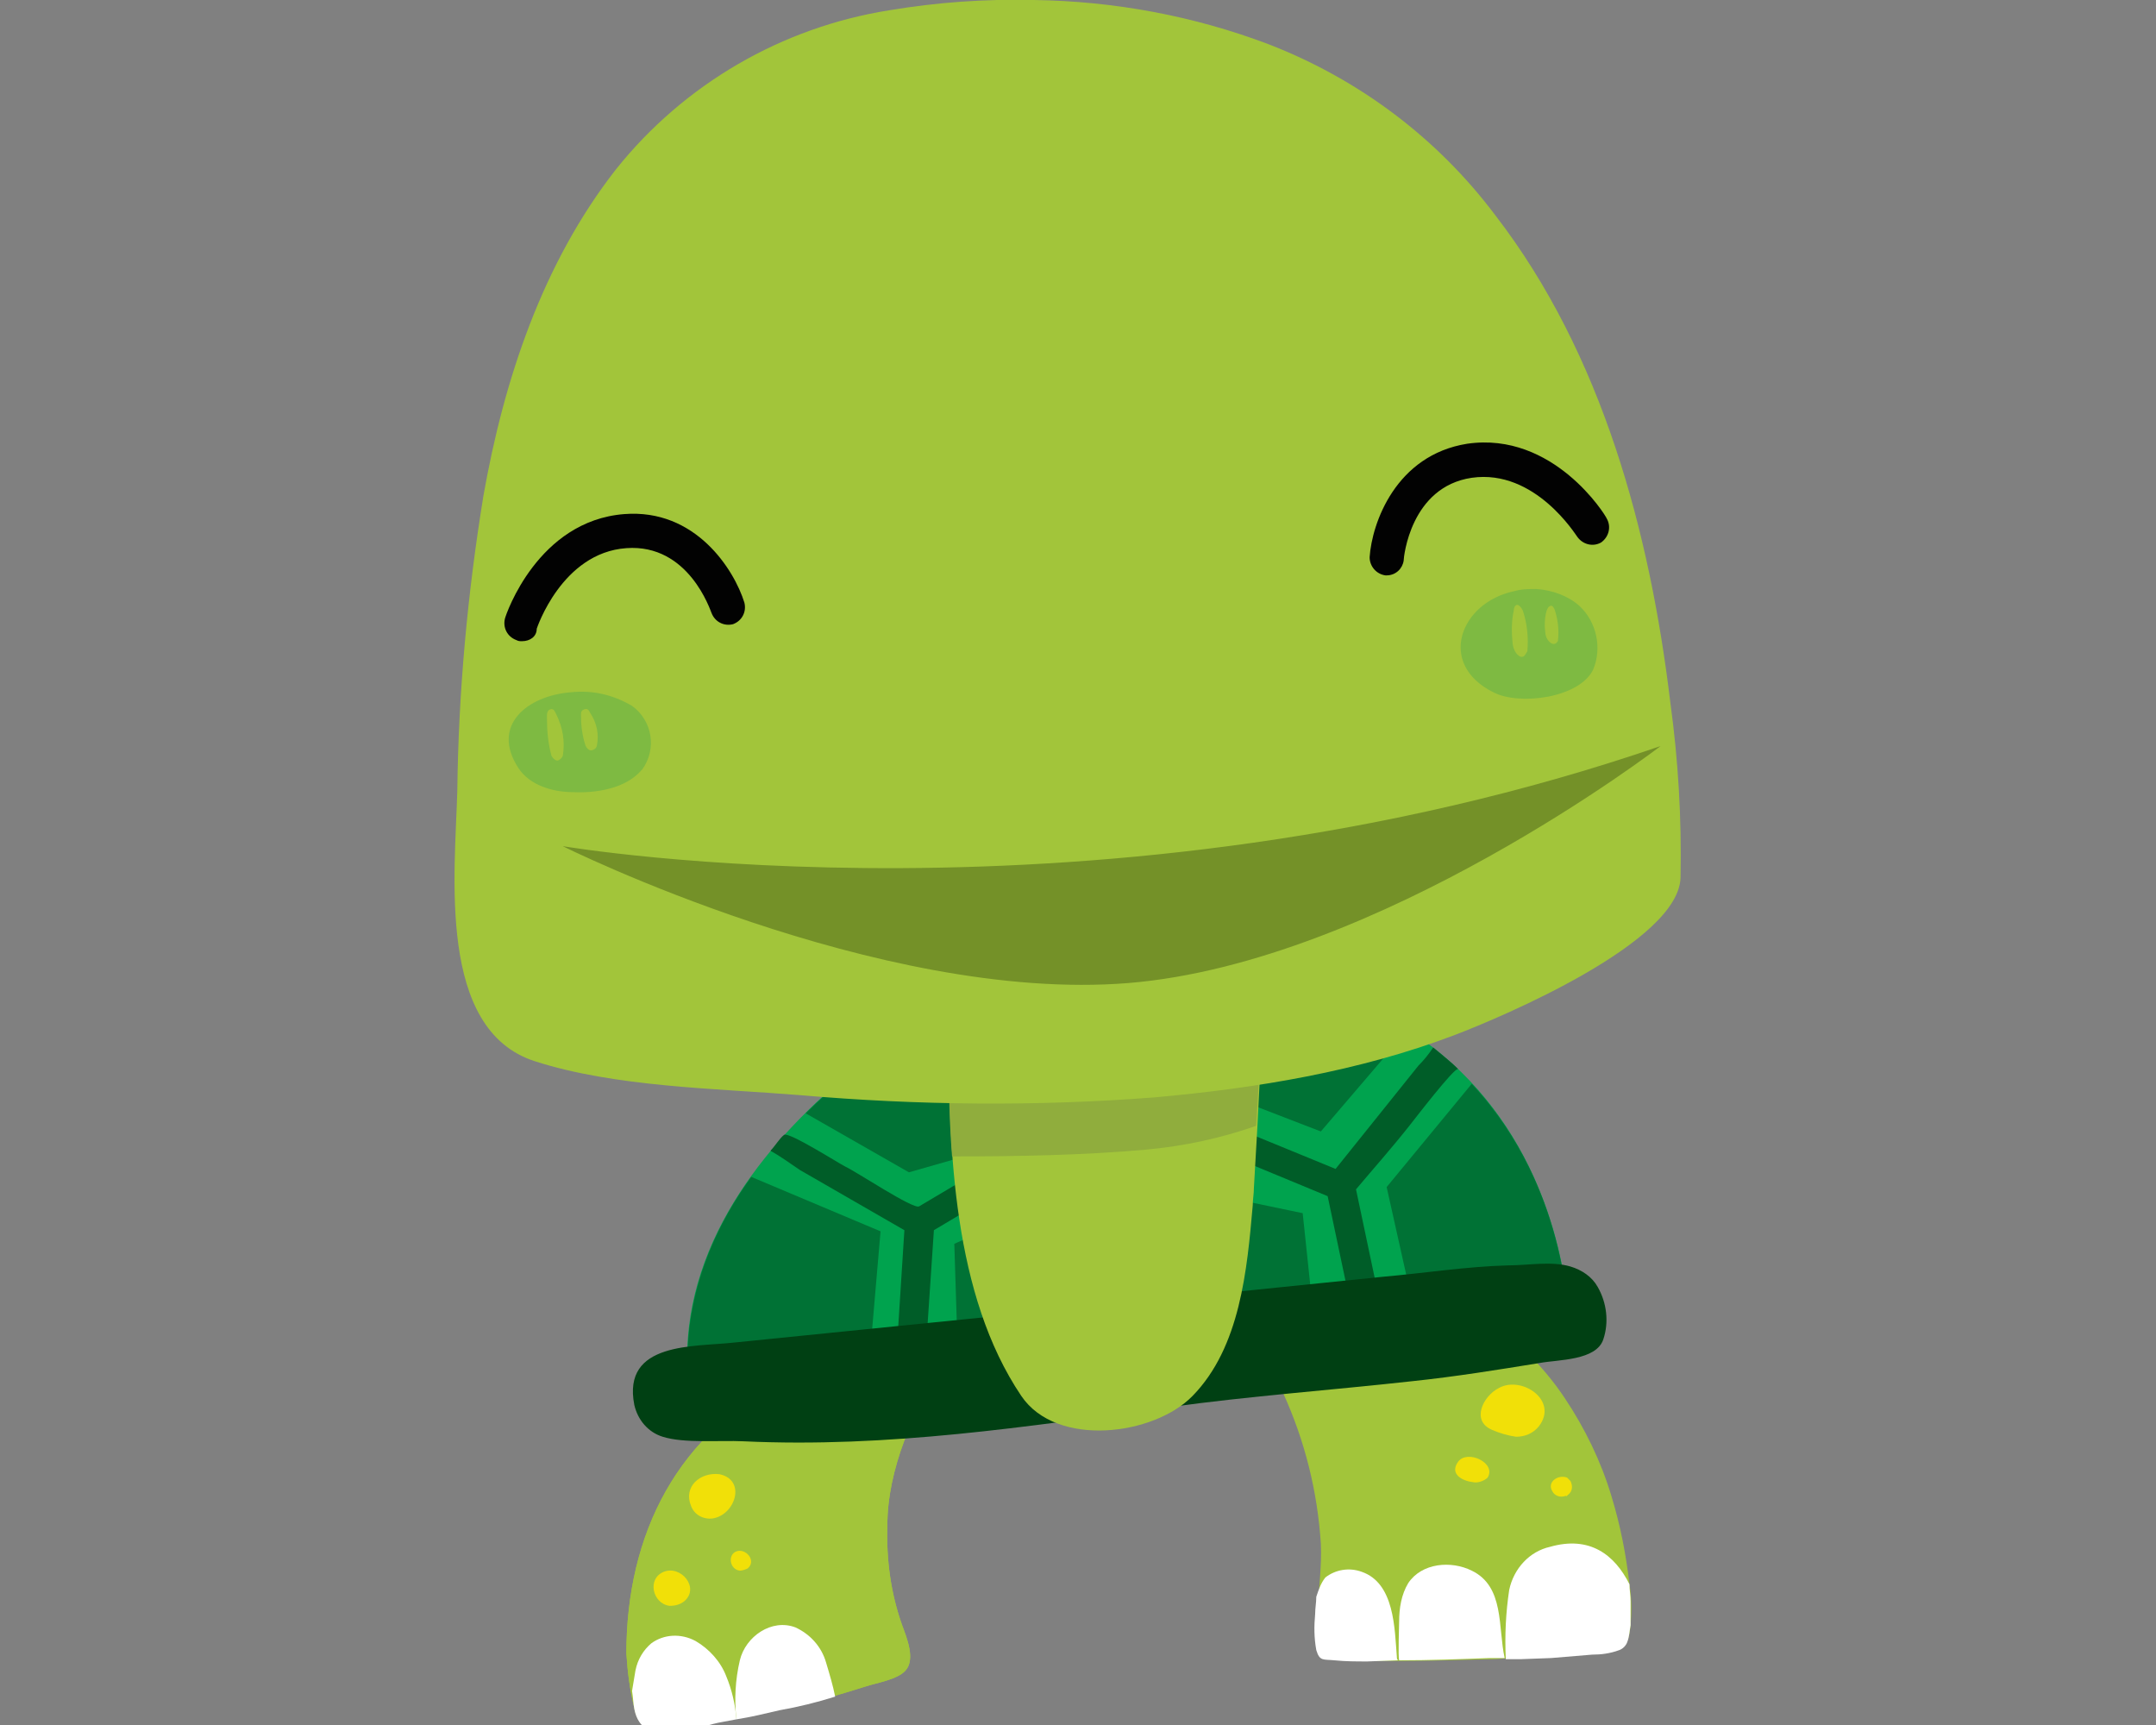 <svg version="1.1" id="SkCCPlxBZ7" xmlns="http://www.w3.org/2000/svg" xmlns:xlink="http://www.w3.org/1999/xlink" x="0px" y="0px" viewBox="-40 0 190 152" style="enable-background:new 0 0 108.2 152.7;" xml:space="preserve"><rect x="-40" y="0" width="190" height="152" fill="#808080" stroke="none"/><style>@-webkit-keyframes ByvbRwgxrZm_ryAogeSWX_Animation{0%{-webkit-transform: rotate(-1deg);transform: rotate(-1deg);}50%{-webkit-transform: rotate(1deg);transform: rotate(1deg);}100%{-webkit-transform: rotate(-1deg);transform: rotate(-1deg);}}@keyframes ByvbRwgxrZm_ryAogeSWX_Animation{0%{-webkit-transform: rotate(-1deg);transform: rotate(-1deg);}50%{-webkit-transform: rotate(1deg);transform: rotate(1deg);}100%{-webkit-transform: rotate(-1deg);transform: rotate(-1deg);}}@-webkit-keyframes HJTb0velH-m_SJ9OxeSb7_Animation{0%{-webkit-transform: scale(0.9, 0.9);transform: scale(0.9, 0.9);}50%{-webkit-transform: scale(1, 1);transform: scale(1, 1);}100%{-webkit-transform: scale(0.9, 0.9);transform: scale(0.9, 0.9);}}@keyframes HJTb0velH-m_SJ9OxeSb7_Animation{0%{-webkit-transform: scale(0.9, 0.9);transform: scale(0.9, 0.9);}50%{-webkit-transform: scale(1, 1);transform: scale(1, 1);}100%{-webkit-transform: scale(0.9, 0.9);transform: scale(0.9, 0.9);}}#SkCCPlxBZ7 *{-webkit-animation-duration: 2s;animation-duration: 2s;-webkit-animation-iteration-count: infinite;animation-iteration-count: infinite;-webkit-animation-timing-function: cubic-bezier(0, 0, 1, 1);animation-timing-function: cubic-bezier(0, 0, 1, 1);}#rJlgAwggHW7{fill: #00A34E;}#rJZeCPexHbm{fill: #005D28;}#BJfgCwlgB-7{fill: #A2C53A;}#SJ7gRPllr-m{fill: #A2C53A;}#Bk4gCPllHbX{fill: #A2C53A;}#rJSg0vlxS-7{fill: #FFFFFF;}#HJLeAPxgHZX{fill: #FFFFFF;}#r1vx0DgxBb7{fill: #FFFFFF;}#SkOlCvllH-Q{fill: #C2D69F;}#B1txAvexrZX{fill: #FFFFFF;}#S15gAwexSWX{fill: #FFFFFF;}#Byol0wggrZm{fill: #007235;}#HyhxAvxlB-7{fill: #F1E008;}#HyTg0Pgxr-7{fill: #F1E008;}#SJ0lAvexSW7{fill: #F1E008;}#H1JZRveer-7{fill: #F1E008;}#rJlbRPxlH-X{fill: #F1E008;}#rybW0DleSZm{fill: #F1E008;}#rkGWRDxlrZQ{fill: #007235;}#B1mZAvggHZX{fill: #007235;}#Hy4-CDleSW7{fill: #007235;}#H1HZCwgeBZm{fill: #007235;}#ryIbADxxHbQ{fill: #004013;}#H1dW0vxeSZQ{fill: #A2C53A;}#rktZRPxgHZQ{fill: #90AD3D;}#HJcWRPxxSWX{fill: #A2C53A;}#S1oWCPgeHWQ{fill: #7EBA42;}#r12ZRvegBbQ{fill: #7EBA42;}#HJTb0velH-m{fill: #749128;}#H1AZRvxerZm{fill: #020202;}#BJyGCvxgrZQ{fill: #020202;}#SyxzAPxlH-Q{fill: #A2C53A;}#r1WGCPxxrZ7{fill: #A2C53A;}#ryGM0vleSWQ{fill: #A2C53A;}#r17fAwlxrZQ{fill: #A2C53A;}#HJTb0velH-m_SJ9OxeSb7{-webkit-animation-name: HJTb0velH-m_SJ9OxeSb7_Animation;animation-name: HJTb0velH-m_SJ9OxeSb7_Animation;-webkit-transform-origin: 50% 50%;transform-origin: 50% 50%;transform-box: fill-box;-webkit-transform: scale(0.9, 0.9);transform: scale(0.9, 0.9);}#ByvbRwgxrZm_ryAogeSWX{-webkit-animation-name: ByvbRwgxrZm_ryAogeSWX_Animation;animation-name: ByvbRwgxrZm_ryAogeSWX_Animation;-webkit-transform-origin: 50% 100%;transform-origin: 50% 100%;transform-box: fill-box;-webkit-transform: rotate(-1deg);transform: rotate(-1deg);}</style>

<title>Asset 41</title>
<g id="H1JeAwgxS-X">
	<path d="M47.5,86.3c0,0-31,14.7-26.5,38l77.3-7C98.3,117.3,98.9,77.4,47.5,86.3z" id="rJlgAwggHW7"/>
	<path d="M81.4,113.8l-1.9-9c1.6-1.9,3.2-3.7,4.7-5.6c0.4-0.5,4-5.2,4.3-5c-0.7-0.7-1.5-1.3-2.2-1.9&#10;&#9;&#9;c-0.4,0.6-0.8,1.1-1.3,1.6l-7.3,9.1l-10-4.1c-0.2-0.1-0.4-0.1-0.6-0.1l-16,1.6c-0.2,0-0.4,0.1-0.5,0.2l-9.6,5.7&#10;&#9;&#9;c-0.5,0.3-5.6-3.1-6.5-3.5c-0.6-0.3-5-3.1-5.4-2.8s-0.8,1-1.2,1.4c0.9,0.5,1.7,1.1,2.6,1.7l9.2,5.3l-0.6,9.4&#10;&#9;&#9;c0.2,1.6,0.3,3.2,0.3,4.8l1.8-0.2c0.1-0.2,0.2-0.4,0.2-0.6l0.9-13.4l9.4-5.6l15.4-1.5l9.9,4.1l2.7,12.8c0.1,0.3,0.2,0.5,0.5,0.7&#10;&#9;&#9;l2.1-0.2C81.7,117.2,81.5,115.5,81.4,113.8z" id="rJZeCPexHbm"/>
	<path d="M39.5,143.2c-1-2.8-1.4-5.8-1.3-8.8c0-4.9,2.3-10.2,5-14.2c-2.5-0.4-5.6-1.6-8.2-0.8c-1.9,0.6-3.7,1.3-5.5,2.1&#10;&#9;&#9;c-9.8,4.6-14.3,13.7-14.3,24.2c0.1,1.6,0.3,3.2,0.7,4.8c0.7,3.6,5.1,1.7,7.4,1.2c1.8-0.3,3.6-0.7,5.4-1.1c2.6-0.5,5.1-1.2,7.6-2&#10;&#9;&#9;c0.9-0.3,2.8-0.6,3.5-1.4C40.7,146.2,39.9,144.3,39.5,143.2z" id="BJfgCwlgB-7"/>
	<path d="M39.5,143.2c-1-2.8-1.4-5.8-1.3-8.8c0-4.9,2.3-10.2,5-14.2c-2.5-0.4-5.6-1.6-8.2-0.8c-1.9,0.6-3.7,1.3-5.5,2.1&#10;&#9;&#9;c-9.8,4.6-14.3,13.7-14.3,24.2c0.1,1.6,0.3,3.2,0.7,4.8c0.7,3.6,5.1,1.7,7.4,1.2c1.8-0.3,3.6-0.7,5.4-1.1c2.6-0.5,5.1-1.2,7.6-2&#10;&#9;&#9;c0.9-0.3,2.8-0.6,3.5-1.4C40.7,146.2,39.9,144.3,39.5,143.2z" id="SJ7gRPllr-m"/>
	<path d="M70.2,117.3c0.7-0.1,2.7,5,2.9,5.5c1.9,4.2,3,8.6,3.3,13.2c0.1,2-0.2,4.1-0.3,6.1c-0.1,1.1-0.1,2.1,0.1,3.2&#10;&#9;&#9;c0.3,1,0.6,0.8,1.6,0.9c4.5,0.3,9.1,0.1,13.6,0c0.7,0,1.3-0.1,1.9-0.1c1.2,0,2.3,0,3.4-0.1s2.4-0.2,3.6-0.3c0.8,0,1.6-0.1,2.4-0.4&#10;&#9;&#9;c0.8-0.4,0.9-1.2,1-2.1c0.1-1.2,0.1-2.4-0.1-3.6c-0.3-2.6-0.8-5.2-1.6-7.8c-0.9-3-2.3-5.9-4.1-8.6c-1-1.5-2.1-2.8-3.4-4.1&#10;&#9;&#9;c-0.6-0.6-1.3-1.3-2-1.8c-0.4-0.3-1.8-1.7-2.3-1.7L70.2,117.3z" id="Bk4gCPllHbX"/>
	<path d="M15.9,150.6c0.7,3.6,5.1,1.7,7.4,1.2l1.6-0.3c-0.1-1.3-0.4-2.6-0.9-3.8c-0.5-1.3-1.5-2.4-2.7-3.1&#10;&#9;&#9;c-1.3-0.7-2.8-0.6-3.9,0.2c-0.7,0.6-1.2,1.4-1.4,2.4c-0.1,0.6-0.2,1.2-0.3,1.8C15.8,149.6,15.8,150.1,15.9,150.6z" id="rJSg0vlxS-7"/>
	<path d="M33.6,149.5c-0.2-1-0.5-2-0.8-3c-0.4-1.4-1.4-2.5-2.7-3.1c-2.1-0.8-4.4,0.8-4.9,2.9c-0.4,1.7-0.5,3.5-0.3,5.2&#10;&#9;&#9;c1.3-0.2,2.5-0.5,3.8-0.8C30.4,150.4,32,150,33.6,149.5z" id="HJLeAPxgHZX"/>
	<path d="M89.7,138.4c-1.8-0.9-4.4-0.7-5.6,1.1c-0.6,1-0.8,2.2-0.8,3.4c0,0.3-0.1,3,0,3.4c2.7,0,5.3-0.1,8-0.2h1.3&#10;&#9;&#9;C92,143.4,92.6,139.8,89.7,138.4z" id="r1vx0DgxBb7"/>
	<path d="M92.6,146.1L92.6,146.1z" id="SkOlCvllH-Q"/>
	<path d="M103.7,141.1c0-0.5-0.1-1-0.1-1.5c-1.3-2.6-3.5-4.3-7-3.3c-1.8,0.4-3.2,1.9-3.6,3.8c-0.3,2-0.4,4-0.3,6.1h0.6&#10;&#9;&#9;H94l2.7-0.1c1.2-0.1,2.4-0.2,3.6-0.3c0.8,0,1.6-0.1,2.4-0.4c0.3-0.1,0.6-0.4,0.7-0.7c0.2-0.5,0.2-1,0.3-1.5v-0.5&#10;&#9;&#9;C103.7,142.1,103.7,141.5,103.7,141.1z" id="B1txAvexrZX"/>
	<path d="M83.2,146.3c-0.1-0.1-0.1-0.2-0.1-0.3c-0.2-2.5-0.2-6.5-3.1-7.5c-1.1-0.4-2.3-0.2-3.2,0.5&#10;&#9;&#9;c-0.4,0.5-0.6,1.1-0.8,1.7c0,0.5-0.1,1-0.1,1.5c-0.1,1.1-0.1,2.1,0.1,3.2c0.3,1,0.6,0.8,1.6,0.9s1.9,0.1,2.9,0.1L83.2,146.3z" id="S15gAwexSWX"/>
	<path d="M89.7,95.5l-7.5,9.1l2.1,9.4l10.5,3.7l3.4-0.3C98.3,117.3,98.5,104.9,89.7,95.5z" id="Byol0wggrZm"/>
	<path d="M95.6,125.7c1.8-2.3-1.5-4.5-3.5-3.4c-1.4,0.7-2.5,2.9-0.6,3.7c0.7,0.3,1.4,0.5,2.1,0.6&#10;&#9;&#9;C94.4,126.6,95.1,126.3,95.6,125.7z" id="HyhxAvxlB-7"/>
	<path d="M91.1,130.2c0.8-1.3-1.8-2.5-2.6-1.4s0.4,1.7,1.3,1.8C90.2,130.7,90.8,130.5,91.1,130.2z" id="HyTg0Pgxr-7"/>
	<path d="M98.2,131.7c0.4-0.3,0.4-0.8,0.2-1.2c-0.1-0.1-0.2-0.2-0.3-0.3c-0.8-0.3-1.8,0.4-1.3,1.2&#10;&#9;&#9;c0.2,0.4,0.7,0.6,1.2,0.4C98,131.9,98.1,131.8,98.2,131.7z" id="SJ0lAvexSW7"/>
	<path d="M22.8,133.8c-0.8,0.1-1.6-0.3-1.9-1.1c-0.7-1.7,0.8-3,2.5-2.8C25.8,130.4,24.8,133.5,22.8,133.8z" id="H1JZRveer-7"/>
	<path d="M25.9,138.2c0.8-0.7-0.2-1.8-1-1.5s-0.6,1.6,0.3,1.7C25.4,138.4,25.7,138.3,25.9,138.2z" id="rJlbRPxlH-X"/>
	<path d="M20.3,141.1c1.4-1.2-0.3-3.2-1.8-2.6s-1,2.8,0.5,3C19.5,141.5,19.9,141.4,20.3,141.1z" id="rybW0DleSZm"/>
	<path d="M37.6,108.5l-11.4-4.8c-3.9,5.4-6.4,12-5.4,19.5l15.7-1.9L37.6,108.5z" id="rkGWRDxlrZQ"/>
	<path d="M55.5,98.9l-2.5-13.4c-1.8,0.2-3.6,0.4-5.5,0.8c-6,3.1-11.6,7-16.5,11.8l9.1,5.2L55.5,98.9z" id="B1mZAvggHZX"/>
	<path d="M76.4,99.7l7.7-9c-4.3-2.7-9-4.4-14-5.1L61.7,94l0.7,0.3L76.4,99.7z" id="Hy4-CDleSW7"/>
	<polygon points="44.4,119.1 44.1,109.6 58,103.4 74.8,106.9 75.9,117.3 &#9;" id="H1HZCwgeBZm"/>
	<path d="M98.4,111.6c1,0.3,1.9,0.9,2.4,1.8c0.8,1.4,1,3.1,0.5,4.6c-0.6,1.9-4,1.8-5.6,2.1c-3.7,0.6-7.4,1.2-11.2,1.6&#10;&#9;&#9;c-7.2,0.8-14.3,1.3-21.5,2.3c-12.5,1.7-24.7,3.6-37.5,3c-2.1-0.1-5.2,0.2-7.1-0.4c-1.3-0.4-2.2-1.5-2.5-2.8&#10;&#9;&#9;c-1.1-5.6,5.3-5.1,8.8-5.5l9.9-1l24.8-2.5l22.5-2.3c3.5-0.3,7.3-0.9,11-1C94.7,111.5,96.7,111.1,98.4,111.6z" id="ryIbADxxHbQ"/>
	<g id="ByvbRwgxrZm_ryAogeSWX" data-animator-group="true" data-animator-type="1"><g id="ByvbRwgxrZm">
		<path d="M43.6,90.8c0,10.5,0.4,23.3,6.4,32.2c3.1,4.6,11.7,3.5,15.1,0c4.2-4.3,4.8-11.1,5.3-16.8c0-0.5,0.1-1,0.1-1.5&#10;&#9;&#9;&#9;c1.9-31.6-0.3-17.9-0.3-17.9L43.6,90.8z" id="H1dW0vxeSZQ"/>
		<path d="M71.2,86.2c0-0.1,0-0.2,0-0.3s0-0.3,0-0.4c0-0.1,0-0.1,0-0.2c0-0.2,0-0.3,0-0.4l0,0c0-0.8-0.1-1.1-0.2-1.1&#10;&#9;&#9;&#9;c-0.3,0-0.8,3-0.8,3l-26.6,4.1c0,3.5,0,7.2,0.3,11c5.7,0,11.5-0.1,17.1-0.6c3.3-0.3,6.6-1,9.7-2.1c0.3-4.5,0.4-7.8,0.4-10.2v-0.1&#10;&#9;&#9;&#9;c0-0.3,0-0.5,0-0.8v-0.4c0-0.2,0-0.4,0-0.5L71.2,86.2L71.2,86.2z" id="rktZRPxgHZQ"/>
		<path d="M51.1,0c-4.3-0.1-8.5,0.2-12.7,0.9c-9.5,1.5-18.1,6.5-24.1,14C7.8,23.2,4.4,33.5,2.6,43.7&#10;&#9;&#9;&#9;c-1.4,8.6-2.2,17.3-2.3,26c-0.2,7.3-1.8,21,6.8,23.8c7.1,2.3,16,2.4,23.4,3c10.4,0.9,20.8,1,31.2,0.2c9-0.8,18.1-2.3,26.5-5.5&#10;&#9;&#9;&#9;c4.2-1.6,19.8-8.2,19.9-13.9c0.1-5.2-0.2-10.3-0.9-15.4c-1.8-15-6-30.7-15.4-42.9c-5.1-6.8-12-12-20-15.1&#10;&#9;&#9;&#9;C65.2,1.4,58.2,0.1,51.1,0z" id="HJcWRPxxSWX"/>
		<path d="M95.4,51.9c-0.7,0-1.3,0-2,0.2c-4.7,1-6.8,6.4-1.8,8.9c2.3,1.2,7.6,0.5,8.8-2c0.8-1.9,0.3-4.2-1.2-5.6&#10;&#9;&#9;&#9;C98.2,52.5,96.8,52,95.4,51.9z" id="S1oWCPgeHWQ"/>
		<path d="M10.5,69.8c-1.8,0-3.8-0.6-4.8-2.1c-2.5-3.8,0.8-6.4,4.6-6.7c1.9-0.2,3.7,0.2,5.4,1.2&#10;&#9;&#9;&#9;c1.8,1.3,2.2,3.8,0.9,5.6c0,0-0.1,0.1-0.1,0.1C15.1,69.5,12.5,69.9,10.5,69.8z" id="r12ZRvegBbQ"/>
		<g id="HJTb0velH-m_SJ9OxeSb7" data-animator-group="true" data-animator-type="2"><path d="M0.1,74.4c0,0,52.8,9,107.5-9.8c0,0-27.6,21.2-52.1,23.2S0.1,74.4,0.1,74.4z" id="HJTb0velH-m"/></g>
		<path d="M6,56.5c-0.2,0-0.3,0-0.5-0.1c-0.8-0.3-1.2-1.1-1-1.9c0.1-0.4,2.9-8.6,10.5-9.2c6.3-0.5,9.7,4.9,10.6,7.8&#10;&#9;&#9;&#9;c0.2,0.8-0.2,1.6-1,1.9c-0.8,0.2-1.6-0.2-1.9-1c-0.1-0.2-2-6.1-7.5-5.7c-5.7,0.4-7.9,7.1-7.9,7.1C7.3,56.1,6.7,56.5,6,56.5z" id="H1AZRvxerZm"/>
		<path d="M82.2,50.7c0,0-0.1,0-0.1,0c-0.8-0.1-1.4-0.8-1.4-1.6c0.2-3,2.3-9,8.6-10c7.6-1.1,12.2,6.3,12.3,6.6&#10;&#9;&#9;&#9;c0.4,0.7,0.2,1.6-0.5,2.1c-0.7,0.4-1.6,0.2-2.1-0.5c-0.1-0.1-3.7-6-9.3-5.2c-5.4,0.8-6,7-6,7.3C83.6,50.1,83,50.7,82.2,50.7z" id="BJyGCvxgrZQ"/>
		<path d="M94.4,57.7c0.1-0.1,0.1-0.2,0.2-0.3c0.1-1.2,0-2.4-0.4-3.6c-0.1-0.2-0.3-0.5-0.5-0.5s-0.3,0.3-0.3,0.5&#10;&#9;&#9;&#9;c-0.2,0.9-0.2,1.9-0.1,2.9C93.4,57.6,94.1,58.2,94.4,57.7z" id="SyxzAPxlH-Q"/>
		<path d="M97.2,56.6c0.1-0.1,0.1-0.1,0.1-0.2c0.1-0.9,0-1.8-0.3-2.7c-0.1-0.2-0.2-0.4-0.4-0.3s-0.2,0.2-0.3,0.4&#10;&#9;&#9;&#9;c-0.2,0.7-0.2,1.4-0.1,2.1C96.3,56.5,96.9,57,97.2,56.6z" id="r1WGCPxxrZ7"/>
		<path d="M9.6,66.6c0.2-1.3,0-2.5-0.6-3.7c-0.1-0.2-0.2-0.5-0.5-0.4s-0.3,0.4-0.3,0.7c0,1.2,0.1,2.3,0.4,3.4&#10;&#9;&#9;&#9;C8.7,66.8,9,67.1,9.2,67S9.5,66.8,9.6,66.6z" id="ryGM0vleSWQ"/>
		<path d="M12.6,65.7c0.2-1,0-2-0.6-2.9c-0.1-0.2-0.2-0.4-0.5-0.3s-0.3,0.3-0.3,0.5c0,0.9,0.1,1.8,0.4,2.7&#10;&#9;&#9;&#9;c0.1,0.2,0.3,0.5,0.6,0.4S12.6,65.8,12.6,65.7z" id="r17fAwlxrZQ"/>
	</g></g>
</g>
<script>(function(){var a=document.querySelector('#SkCCPlxBZ7'),b=a.querySelectorAll('style'),c=function(d){b.forEach(function(f){var g=f.textContent;g&amp;&amp;(f.textContent=g.replace(/transform-box:[^;\r\n]*/gi,'transform-box: '+d))})};c('initial'),window.requestAnimationFrame(function(){return c('fill-box')})})();</script></svg>